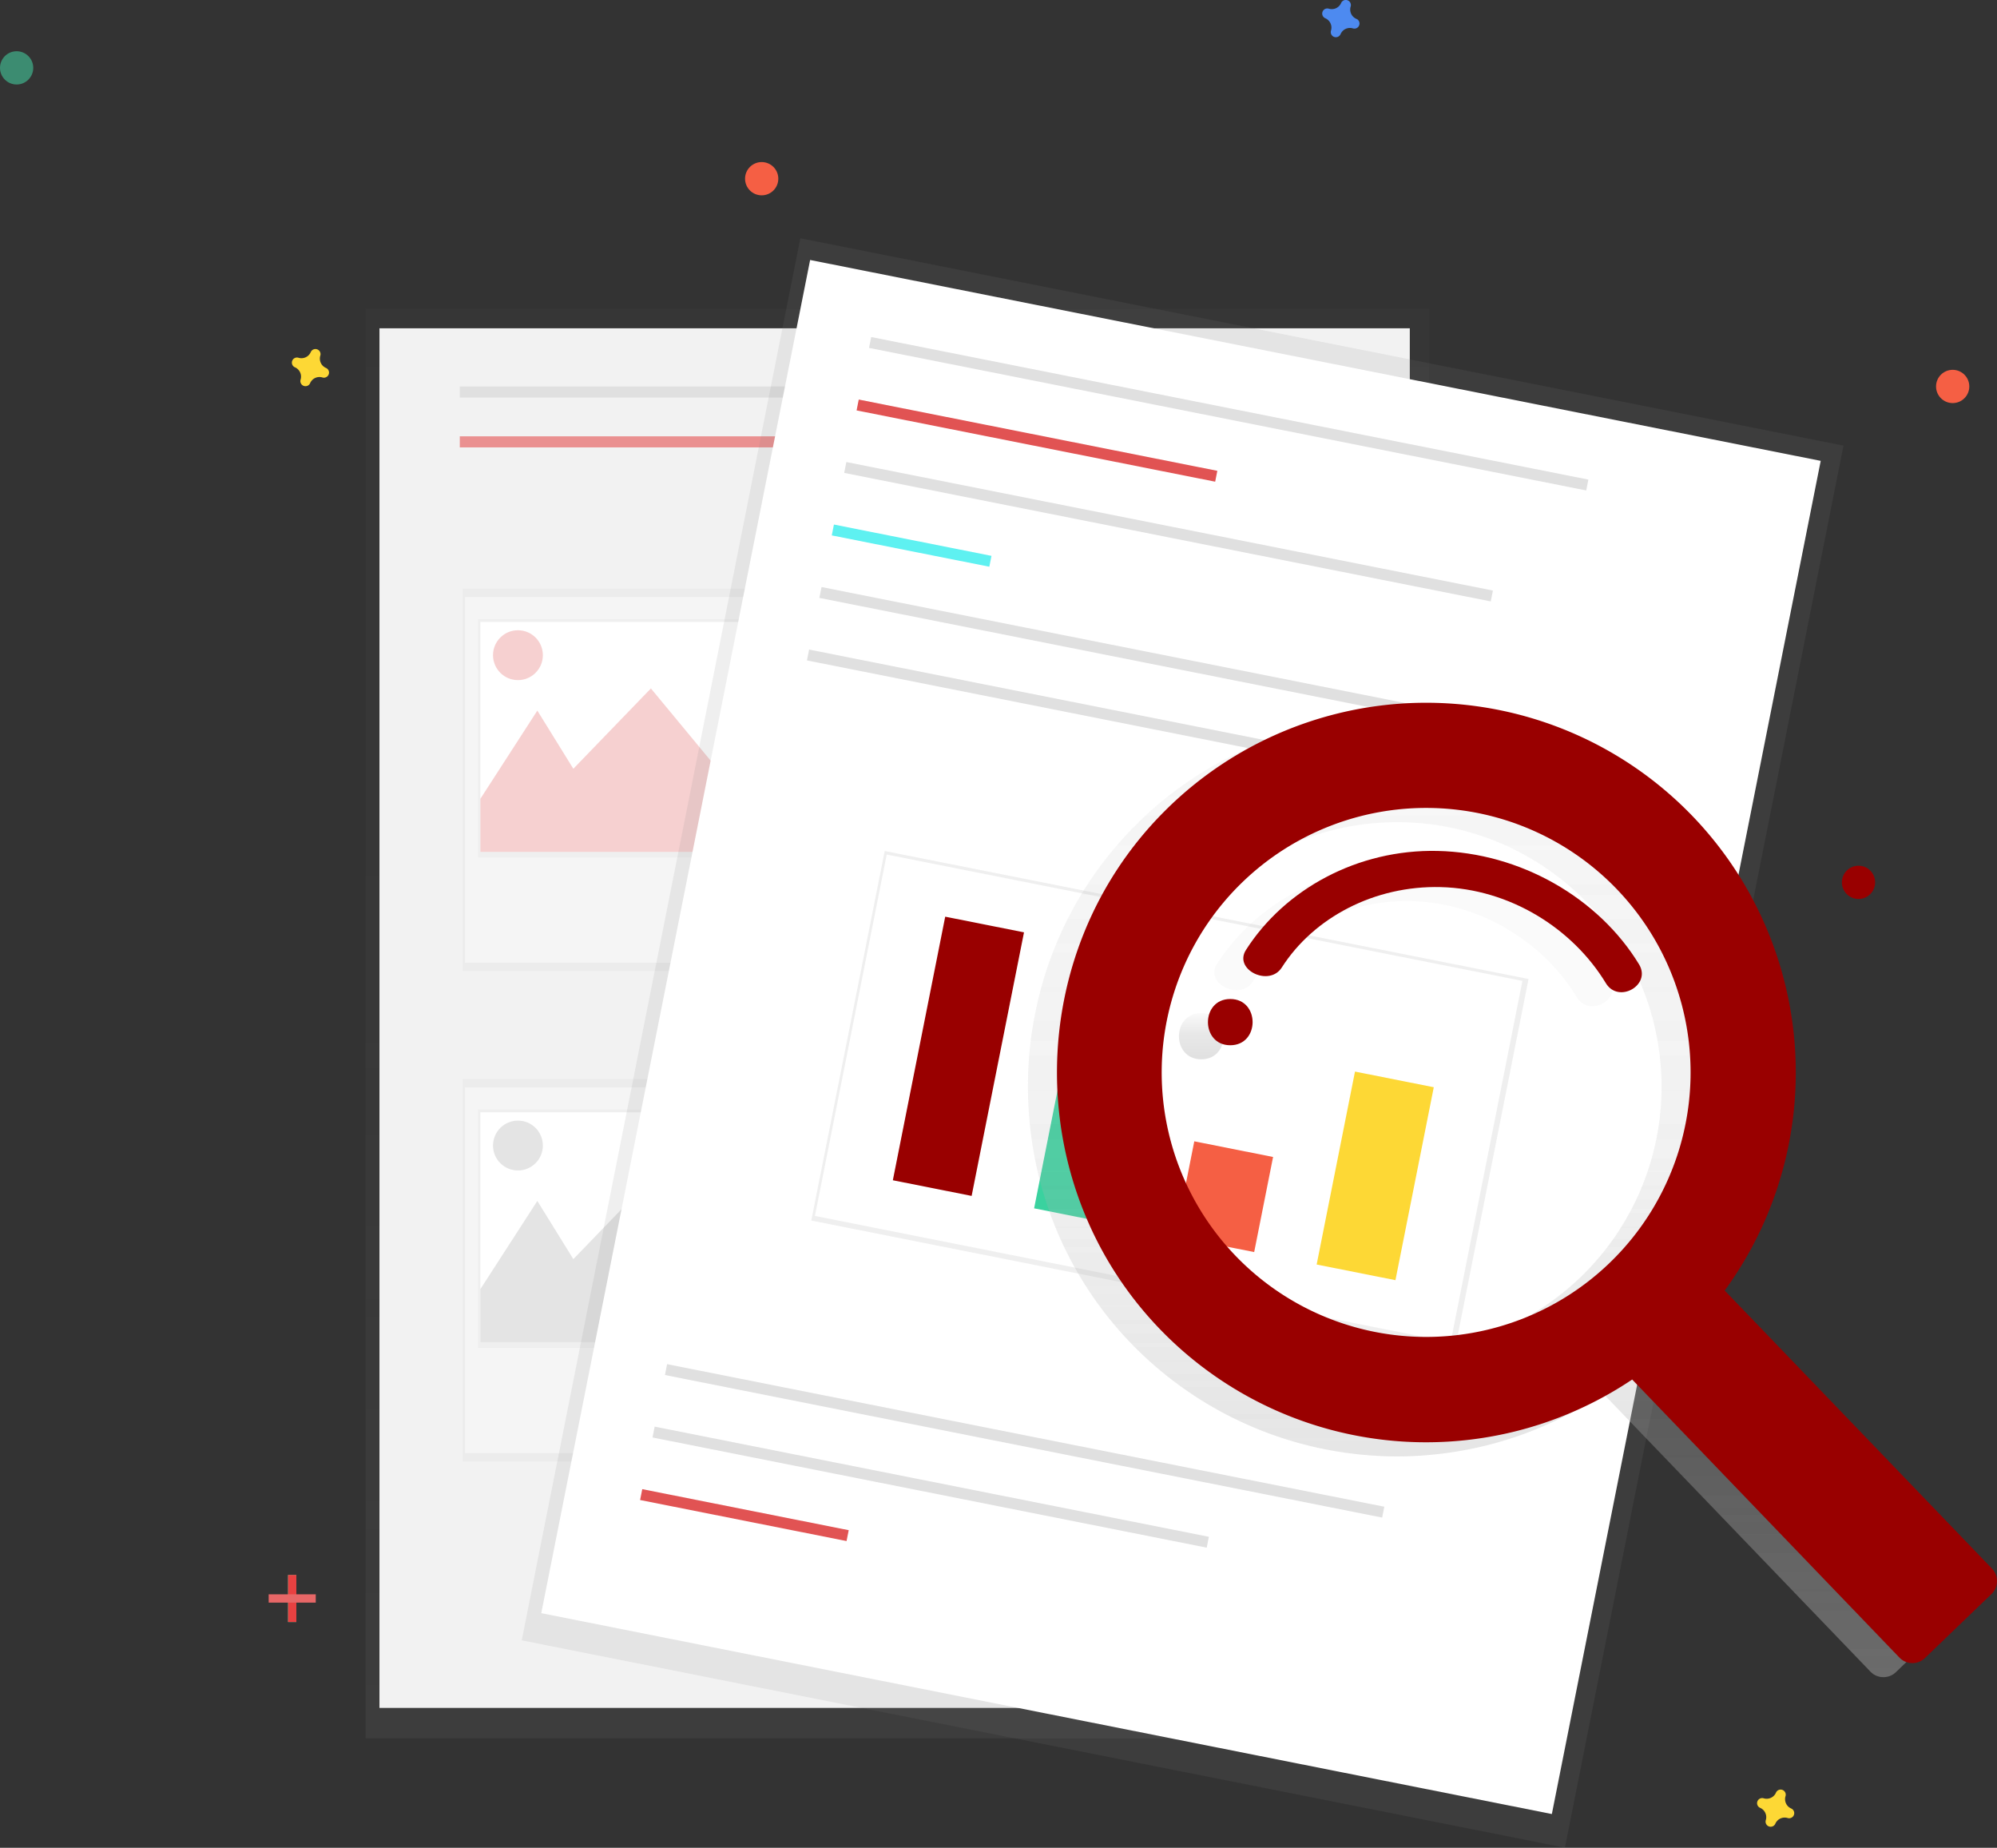 <svg xmlns="http://www.w3.org/2000/svg" xmlns:xlink="http://www.w3.org/1999/xlink" data-name="Layer 1" width="842" height="778.92" style=""><rect width="100%" height="100%" fill="#333333" stroke="none"/><rect id="backgroundrect" width="100%" height="100%" x="0" y="0" fill="none" stroke="none"/><defs><linearGradient id="a" x1="0.5" y1="1" x2="0.5" y2="0"><stop offset="0" stop-color="gray" stop-opacity=".25"/><stop offset=".54" stop-color="gray" stop-opacity=".12"/><stop offset="1" stop-color="gray" stop-opacity=".1"/></linearGradient><linearGradient id="c" x1="274.44" y1="409.32" x2="274.44" y2="248.16" xlink:href="#a"/><linearGradient id="d" x1="274.44" y1="361.44" x2="274.44" y2="261.01" xlink:href="#a"/><linearGradient id="f" x1="274.44" y1="616.03" x2="274.44" y2="454.87" xlink:href="#a"/><linearGradient id="g" x1="274.44" y1="568.15" x2="274.44" y2="467.72" xlink:href="#a"/><linearGradient id="i" x1="688.76" y1="765.86" x2="688.76" y2="163.26" gradientTransform="rotate(90 665.375 476.845)" xlink:href="#a"/><linearGradient id="j" x1="688.18" y1="568.49" x2="688.18" y2="409.67" gradientTransform="rotate(90 662.7 498.69)" xlink:href="#a"/><linearGradient id="k" x1="0.5" y1="1" x2="0.5" y2="0"><stop offset="0" stop-color="#b3b3b3" stop-opacity=".25"/><stop offset=".54" stop-color="#b3b3b3" stop-opacity=".1"/><stop offset="1" stop-color="#b3b3b3" stop-opacity=".05"/></linearGradient><linearGradient id="b" x1="0.5" y1="0.999" x2="0.5" y2="0"><stop offset="0" stop-opacity=".12"/><stop offset=".55" stop-opacity=".09"/><stop offset="1" stop-opacity=".02"/></linearGradient><linearGradient id="l" x1="774.99" y1="484.73" x2="774.99" y2="425.15" xlink:href="#b"/><clipPath id="e" transform="translate(-179,-60.54) "><path data-name="&lt;Rectangle&gt;" fill="#fff" d="M381.54 322.72h143.79v96.93H381.54z" id="svg_1"/></clipPath><clipPath id="h" transform="translate(-179,-60.54) "><path data-name="&lt;Rectangle&gt;" fill="#fff" d="M381.54 529.42h143.79v96.93H381.54z" id="svg_2"/></clipPath></defs><g class="currentLayer" style=""><title>Layer 1</title><path fill="url(#a)" d="M154.15 130.21h448.44v602.6H154.15z" opacity=".5" id="svg_3" class=""/><path fill="#f2f2f2" d="M159.99 138.39h434.43v581.58H159.99z" id="svg_4" class=""/><path fill="#e0e0e0" d="M193.86 162.91h149.48v4.67H193.86z" id="svg_5"/><path fill="#e76767" opacity=".7" d="M193.86 183.93h149.48v4.67H193.86z" id="svg_6" class="" fill-opacity="1"/><path fill="#e0e0e0" d="M365.53 162.91h149.48v4.67H365.53zm23.35 133.14h149.48v4.67H388.88zm3.51 12.84h149.48v4.67H392.39zm7.01 12.85h149.48v4.67H399.4zm-10.52 181.01h149.48v4.67H388.88zm3.51 12.85h149.48v4.67H392.39zm7.01 12.84h149.48v4.67H399.4z" id="svg_7"/><path fill="url(#c)" d="M195.03 248.16h158.82v161.16H195.03z" opacity=".5" id="svg_8"/><path fill="#f5f5f5" d="M196.03 251.67h156.32v154.15H196.03z" id="svg_9"/><path fill="url(#d)" d="M201.54 261.01h145.8v100.43h-145.8z" opacity=".5" id="svg_10"/><path data-name="&lt;Rectangle&gt;" fill="#fff" d="M202.54 262.18h143.79v96.93H202.54z" id="svg_11"/><g clip-path="url(#e)" fill="#e98a8a" id="svg_12" class="" fill-opacity="1"><path opacity=".4" d="M190.35 355.61l36.21-56.06 15.18 24.52 32.7-33.86 28.03 33.86 24.52-50.21 63.06 100.43-204.37-7.01 4.67-11.67z" id="svg_13" fill="#e98a8a" fill-opacity="1"/><circle cx="218.38" cy="276.19" r="10.51" opacity=".4" id="svg_14" fill="#e98a8a" fill-opacity="1"/></g><path fill="url(#f)" d="M195.03 454.87h158.82v161.16H195.03z" opacity=".5" id="svg_15"/><path fill="#f5f5f5" d="M196.03 458.37h156.32v154.15H196.03z" id="svg_16"/><path fill="url(#g)" d="M201.54 467.72h145.8v100.43h-145.8z" opacity=".5" id="svg_17"/><path data-name="&lt;Rectangle&gt;" fill="#fff" d="M202.54 468.88h143.79v96.93H202.54z" id="svg_18"/><g clip-path="url(#h)" fill="#bdbdbd" id="svg_19"><path opacity=".4" d="M190.35 562.31l36.21-56.06 15.18 24.53 32.7-33.87 28.03 33.87 24.52-50.22 63.06 100.43-204.37-7 4.67-11.68z" id="svg_20"/><circle cx="218.38" cy="482.9" r="10.51" opacity=".4" id="svg_21"/></g><path transform="rotate(-78.76 551.253,578.999) " fill="url(#i)" d="M376.36 276.01h602.6v448.44h-602.6z" opacity=".5" id="svg_22"/><path fill="#fff" d="M228.214 680.02l113.361-570.425 426.097 84.679-113.36 570.425z" id="svg_23"/><path fill="#e0e0e0" d="M367.32 142.077l302.395 60.096-.91 4.58-302.396-60.095zm-86.044 432.981l302.396 60.095-.91 4.58-302.397-60.095zm-5.246 26.335L509.7 647.83l-.91 4.58-233.67-46.437z" id="svg_24"/><path fill="#d50b0b" opacity=".7" d="M270.797 627.746l87.048 17.3-.91 4.58-87.048-17.3zm91.278-459.319l151.193 30.047-.91 4.58-151.194-30.046z" id="svg_25" class="" fill-opacity="1"/><path fill="#e0e0e0" d="M356.851 194.77l272.609 54.175-.91 4.58-272.61-54.175z" id="svg_26"/><path fill="#1aebeb" opacity=".7" d="M351.61 221.12l66.431 13.201-.91 4.58-66.43-13.201z" id="svg_27" class="" fill-opacity="1"/><path fill="#e0e0e0" d="M346.38 247.464l302.397 60.096-.91 4.58-302.397-60.095z" id="svg_28"/><path transform="rotate(-78.76 545.898,602.937) " fill="url(#j)" d="M592.89 385.78h158.82v276.77H592.89z" opacity=".5" id="svg_29"/><path fill="#fff" d="M373.876,360.23 l268.029,53.266 l-30.275,152.34 l-268.029,-53.265 z" id="svg_30" class=""/><path fill="#e0e0e0" d="M341.145 273.818l302.396 60.095-.91 4.58-302.397-60.095z" id="svg_31"/><path fill="#990000" d="M398.533 386.426l33.22 6.601-22.08 111.108-33.22-6.602z" id="svg_32" class="" fill-opacity="1"/><path fill="#3ad29f" d="M450.809 434.918l33.22 6.602-14.796 74.454-33.22-6.602z" id="svg_33"/><path fill="#f55f44" d="M503.55 481.12l33.22 6.602-7.966 40.086-33.22-6.601z" id="svg_34"/><path fill="#fdd835" d="M571.308 451.72l33.22 6.603-16.162 81.33-33.22-6.603z" id="svg_35"/><path d="M701.45,350.01 a155.89,155.89 0 0 0 -223.11,-1.68 c-59,59.48 -60,156.33 -2.29,217.07 A155.89,155.89 0 0 0 675.95,587.46 l112.69,117.21 a7.59,7.59 0 0 0 10.73,0.21 l28.08,-27 a7.59,7.59 0 0 0 0.21,-10.73 L715,549.95 a155.9,155.9 0 0 0 -13.55,-199.94 zM666.35,538.46 a111.5,111.5 0 1 1 3.1,-157.66 a111.5,111.5 0 0 1 -3.1,157.66 z" fill="url(#k)" id="svg_36" class=""/><path d="M701.45,350.01 a155.89,155.89 0 0 0 -223.11,-1.68 c-59,59.48 -60,156.33 -2.29,217.07 A155.89,155.89 0 0 0 675.95,587.46 l112.69,117.21 a7.59,7.59 0 0 0 10.73,0.21 l28.08,-27 a7.59,7.59 0 0 0 0.21,-10.73 L715,549.95 a155.9,155.9 0 0 0 -13.55,-199.94 zM666.35,538.46 a111.5,111.5 0 1 1 3.1,-157.66 a111.5,111.5 0 0 1 -3.1,157.66 z" fill="url(#k)" class="" id="svg_50"/><path d="M506.49,427.06 c-12.54,0 -12.56,19.49 0,19.49 s12.56,-19.49 0,-19.49 z" fill="url(#b)" id="svg_37"/><path d="M593.9,364.63 c-33.75,-0.76 -64.46,16.17 -80.79,41.73 c-5.33,8.34 9.8,15.71 15.1,7.41 c13.52,-21.16 39.21,-34.6 67,-33.9 c29.12,0.73 55.62,17.39 69.65,40.51 c5.32,8.77 19.27,0.8 14,-7.92 c-17.06,-28 -50.1,-47 -84.96,-47.83 z" fill="url(#l)" id="svg_38"/><path d="M713.68 344.09a155.89 155.89 0 00-223.11-1.68c-59 59.48-60 156.33-2.29 217.07a155.89 155.89 0 00199.9 22.05l112.68 117.22a7.59 7.59 0 0010.73.21l28.08-27a7.59 7.59 0 00.21-10.73L727.19 544.02a155.9 155.9 0 00-13.51-199.93zm-35.1 188.37a111.5 111.5 0 113.1-157.66 111.5 111.5 0 01-3.1 157.66z" fill="#990000" id="svg_39" class="" fill-opacity="1"/><path d="M518.72 421.13c-12.54 0-12.56 19.49 0 19.49s12.56-19.49 0-19.49zm87.41-62.42c-33.75-.76-64.46 16.17-80.79 41.73-5.33 8.34 9.8 15.71 15.1 7.41 13.52-21.16 39.21-34.6 67-33.9 29.12.73 55.62 17.39 69.65 40.51 5.32 8.77 19.27.8 14-7.92-17.09-28.08-50.09-47.08-84.96-47.83z" fill="#990000" id="svg_40" class="" fill-opacity="1"/><path fill="#47e6b1" d="M121.45 663.91h3.5v19.85h-3.5z" id="svg_41" class=""/><path fill="#e84141" d="M121.45,663.91 h3.5 v19.85 h-3.5 z" class="" id="svg_49" fill-opacity="1"/><path fill="#e76767" d="M133.13 672.08v3.5h-19.85v-3.5z" id="svg_42" class="" fill-opacity="1"/><path d="M571.87 7.95a4.29 4.29 0 01-2.39-5.19 2.06 2.06 0 00.09-.48A2.15 2.15 0 00565.7.85a2.06 2.06 0 00-.24.42 4.29 4.29 0 01-5.19 2.39 2.06 2.06 0 00-.48-.09 2.15 2.15 0 00-1.41 3.89 2.06 2.06 0 00.42.24 4.29 4.29 0 012.39 5.19 2.06 2.06 0 00-.09.48 2.15 2.15 0 003.9 1.41 2.06 2.06 0 00.24-.42 4.29 4.29 0 015.19-2.39 2.06 2.06 0 00.48.09 2.15 2.15 0 001.43-3.87 2.06 2.06 0 00-.47-.24z" fill="#4d8af0" id="svg_43"/><path d="M137.44 155.1a4.29 4.29 0 01-2.39-5.19 2.06 2.06 0 00.09-.48 2.15 2.15 0 00-3.87-1.43 2.06 2.06 0 00-.24.42 4.29 4.29 0 01-5.19 2.39 2.06 2.06 0 00-.48-.09 2.15 2.15 0 00-1.43 3.87 2.06 2.06 0 00.42.24 4.29 4.29 0 012.39 5.19 2.06 2.06 0 00-.09.48 2.15 2.15 0 003.87 1.43 2.06 2.06 0 00.24-.42 4.29 4.29 0 015.19-2.39 2.06 2.06 0 00.48.09 2.15 2.15 0 001.43-3.87 2.06 2.06 0 00-.42-.24zm617.78 607.26a4.29 4.29 0 01-2.39-5.19 2.06 2.06 0 00.09-.48 2.15 2.15 0 00-3.87-1.43 2.06 2.06 0 00-.24.42 4.29 4.29 0 01-5.19 2.39 2.06 2.06 0 00-.48-.09 2.15 2.15 0 00-1.43 3.87 2.06 2.06 0 00.42.24 4.29 4.29 0 012.39 5.19 2.06 2.06 0 00-.09.48 2.15 2.15 0 003.87 1.43 2.06 2.06 0 00.24-.42 4.29 4.29 0 015.19-2.39 2.06 2.06 0 00.48.09 2.15 2.15 0 001.43-3.87 2.06 2.06 0 00-.42-.24z" fill="#fdd835" id="svg_44"/><circle cx="321.15" cy="75.33" r="7.01" fill="#f55f44" id="svg_45"/><circle cx="823.31" cy="162.91" r="7.01" fill="#f55f44" id="svg_46"/><circle cx="783.61" cy="371.95" r="7.01" fill="#990000" id="svg_47" class="" fill-opacity="1"/><circle cx="7.01" cy="28.61" r="7.01" fill="#47e6b1" opacity=".5" id="svg_48"/></g></svg>